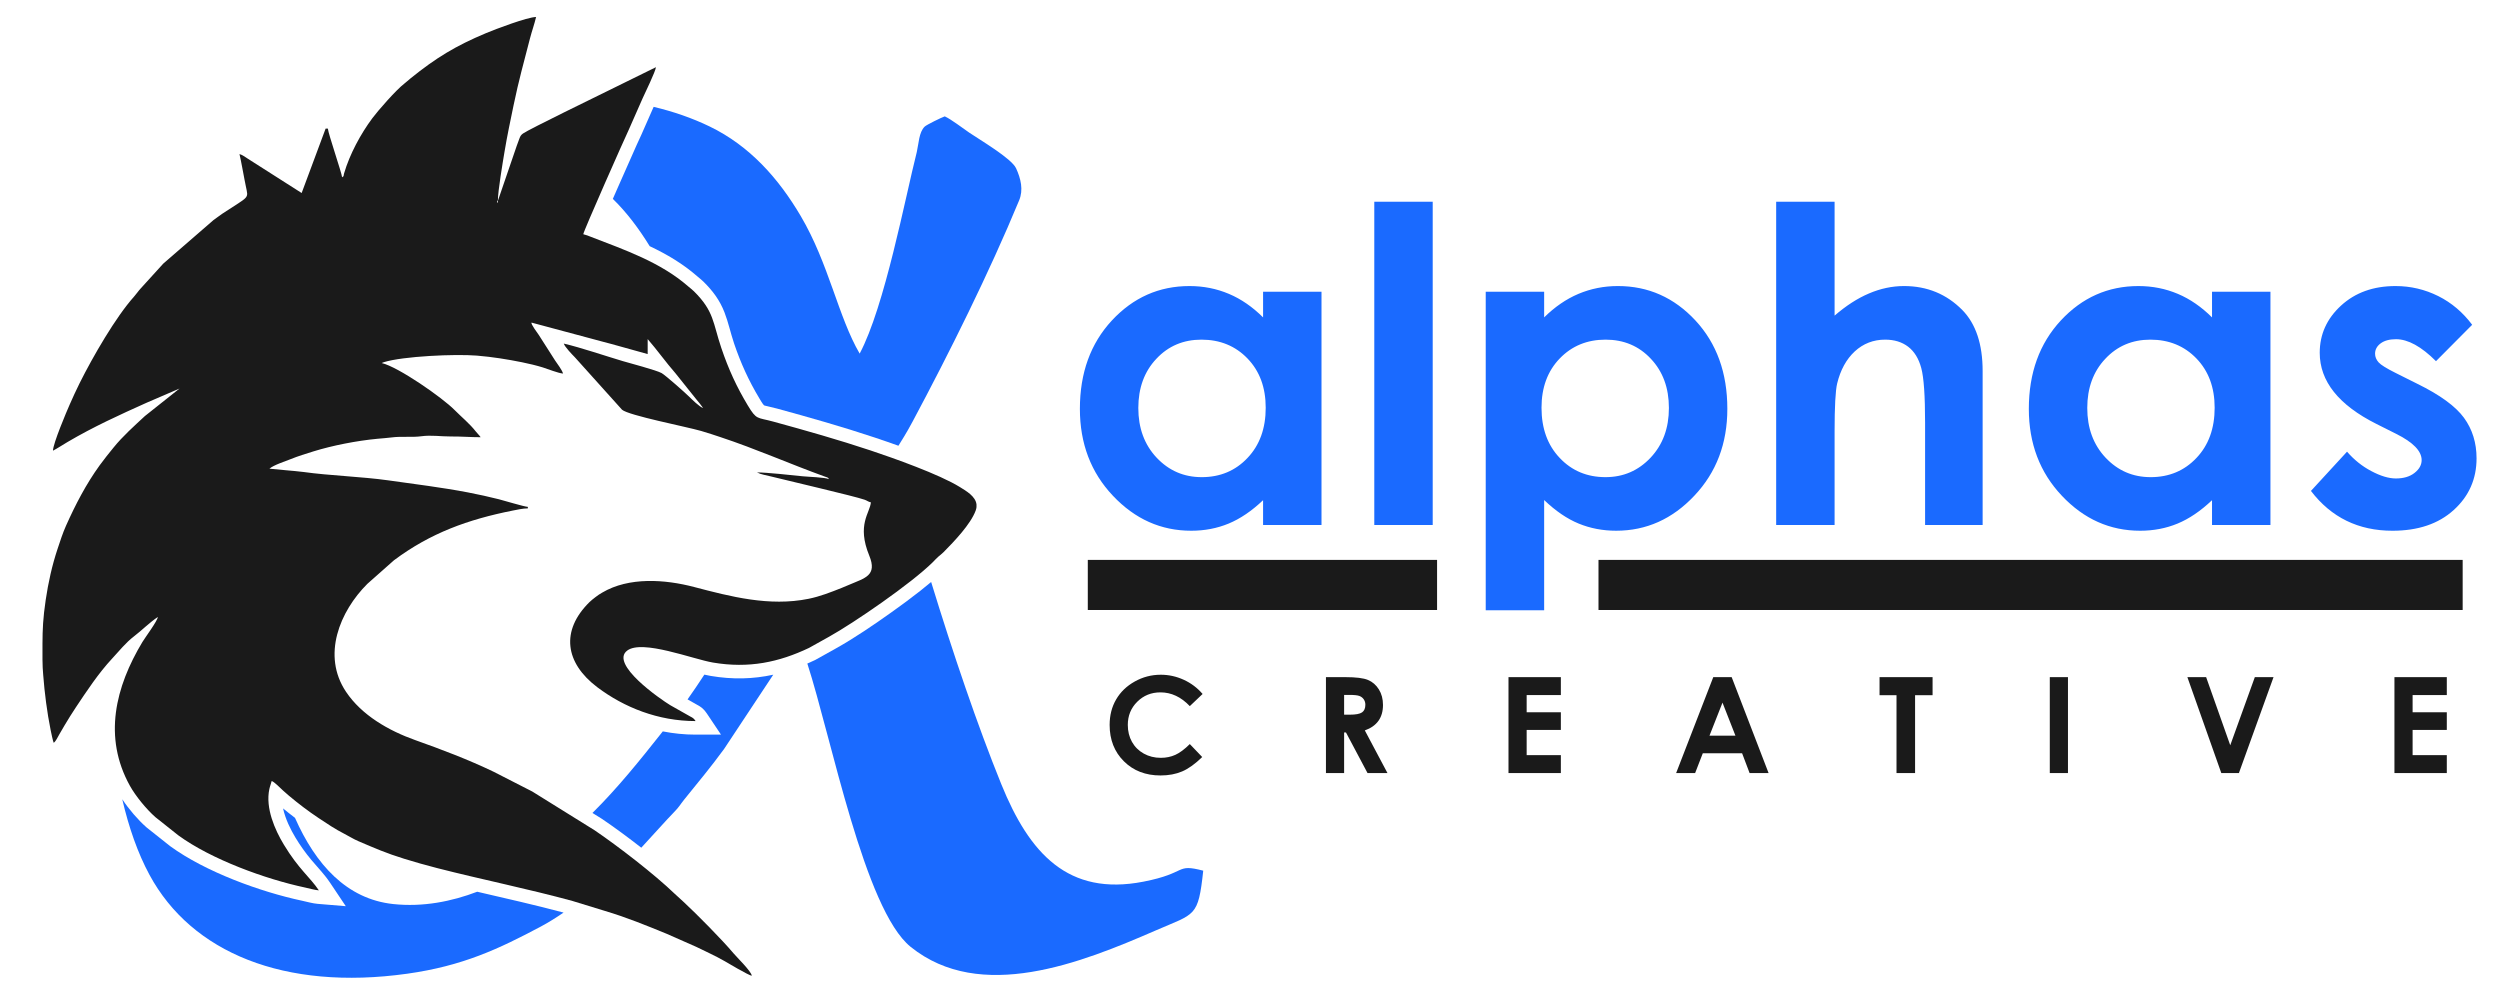 <?xml version="1.0" encoding="UTF-8"?>
<!DOCTYPE svg PUBLIC "-//W3C//DTD SVG 1.1//EN" "http://www.w3.org/Graphics/SVG/1.1/DTD/svg11.dtd">
<!-- Creator: CorelDRAW 2019 (64-Bit) -->
<svg xmlns="http://www.w3.org/2000/svg" xml:space="preserve" width="14.688in" height="5.854in" version="1.1" style="shape-rendering:geometricPrecision; text-rendering:geometricPrecision; image-rendering:optimizeQuality; fill-rule:evenodd; clip-rule:evenodd"
viewBox="0 0 14687.5 5854.17"
 xmlns:xlink="http://www.w3.org/1999/xlink">
 <defs>
  <style type="text/css">
   <![CDATA[
    .fil1 {fill:#1A1A1A}
    .fil0 {fill:#1A6AFF}
    .fil3 {fill:#1A1A1A;fill-rule:nonzero}
    .fil4 {fill:#1A1A1A;fill-rule:nonzero}
    .fil2 {fill:#1A6AFF;fill-rule:nonzero}
   ]]>
  </style>
 </defs>
 <g id="Layer_x0020_1">
  <g id="_1814759276752">
   <polygon class="fil0" points="4354.16,2695.61 4354.25,2695.87 4354.85,2695.87 "/>
   <path class="fil0" d="M4742.91 3898.66c141.56,435.65 335.74,1446.07 607.15,1664.62 410.04,330.16 1000.35,94.77 1440.61,-96.92 232.38,-101.17 248.51,-75.69 278.31,-350.81 -167.28,-43.17 -88.22,13.38 -351.82,64.65 -442.18,86 -669.48,-165.65 -834.62,-572.7 -140.7,-346.8 -285.13,-773.63 -412.19,-1188.1 -21.42,18.16 -43.31,35.75 -65.02,52.87 -54.45,42.94 -110.41,84.19 -166.94,124.35 -104.12,73.96 -216.81,151.33 -328.35,213.56l-120.9 67.46 -2.35 1.12c-14.64,6.96 -29.26,13.59 -43.87,19.9z"/>
   <path class="fil0" d="M3767.31 4980.54c70.53,-75.77 145.98,-161.25 192.33,-208.68 32.57,-33.34 33.57,-41.48 60.89,-75.45 82.67,-102.77 152.98,-185.83 233.76,-296.64l288.39 -435.63c-117.93,25.77 -238.5,29.07 -367.7,7.12 -12.33,-2.1 -24.74,-4.67 -37.14,-7.56 -33.46,50.98 -65.82,99.53 -98.67,145.47l54.35 30.72c26.63,13.68 42.19,26.98 59.19,52.37l82.99 123.95 -149.17 0c-65.22,0 -129.73,-6.54 -192.83,-19.06 -137.44,173.71 -266.08,333.49 -413.31,479.31l56.29 35 1.32 0.9c78.13,53.04 154.74,109.98 229.31,168.18z"/>
   <path class="fil0" d="M717.88 4695.96c38.13,164.36 90.7,316.01 160.24,444.5 246.99,456.46 792.08,681.51 1513.29,580.55 327.08,-45.8 538.65,-145.83 785.5,-277.09 47.33,-25.18 91.04,-53.14 133.81,-82.16 -168.06,-45 -337.9,-82.98 -507.35,-122.5 -149.78,57.18 -319.06,91.04 -493.58,72.37 -273.83,-29.28 -455.97,-232.76 -577.08,-506.47 -23.72,-17.95 -47.06,-36.42 -70.07,-55.37 13.3,61.72 44.3,124.26 72.46,170.93 28.13,46.6 58.78,89.85 93.69,131.57 27.15,32.46 56.3,63.33 82.53,96.5 9.75,12.32 19.07,24.96 27.81,38.01l92.01 137.42 -164.8 -13.74c-31.08,-2.59 -60.04,-11.54 -90.27,-17.97 -247.67,-52.66 -570.61,-170.82 -775.51,-320.15l-1.32 -0.96 -137.83 -109.38 -1.53 -1.35c-49.06,-43.21 -102.67,-105.24 -142.01,-164.73z"/>
   <path class="fil0" d="M5050.42 2077.64c-125.94,-215.09 -181.01,-528.27 -346.37,-808.55 -130.15,-220.66 -299.23,-411.97 -535.21,-526.02 -102.65,-49.62 -213.24,-87.73 -328.9,-115.24l-74.19 168.37 -0.57 1.18c-16.65,34.65 -32.11,70.69 -47.78,105.81 -29.06,65.13 -57.92,130.36 -86.63,195.65 -10.22,23.22 -20.41,46.46 -30.58,69.7 83.2,81.03 153.75,176.02 216.57,277.81 99.48,47.06 194.34,102.67 279.16,176.82 12.38,10.82 24.92,19.98 36.8,31.73 54.65,54.03 95.82,108.94 123.69,180.93 22.74,58.75 36.02,122.43 56.33,182.54 38.73,114.63 85.93,218.39 148.2,321.93 5.31,8.83 19.56,33.47 27.69,41.36 4.93,1.93 13.19,3.53 17.91,4.61 19.4,4.44 38.59,8.81 57.81,14.07 192.52,52.69 385.05,107.18 574.43,170.33 46.59,15.53 93.1,31.57 139.39,48.22 16.32,-27.1 43.39,-67.21 83.56,-142.43 217.15,-406.55 449.12,-872.71 625.88,-1299.68 25.25,-61.01 10.2,-126.34 -18.24,-188.19 -26.6,-57.85 -215.94,-168.96 -275.45,-209.51 -38.12,-25.99 -104.02,-77.07 -143.43,-95.41 -19.06,6.5 -107.08,49.52 -118.12,60.3 -33.81,33.04 -34.87,99.5 -46.28,149.18 -67.52,265.97 -189,909.73 -335.66,1184.49z"/>
   <path class="fil1" d="M1054.41 2282.62l8.58 -5.06 -8.58 5.06zm4682.4 681.13l0 15.96c-0.7,6.35 -2.23,12.96 -4.75,19.87 -29.17,80.09 -126.85,181.89 -187.76,243.51 -13.2,13.36 -19.76,16.97 -32.99,28.62 -11.35,10 -19.85,20.07 -30.76,30.86 -128.42,127.07 -464.74,357.6 -609.33,438.05l-118.63 66.2c-176.41,83.84 -352.81,121.82 -564.28,85.9 -119.16,-20.24 -413.86,-136.68 -503.15,-70.74 -106.36,78.55 196.23,287.41 252.57,321.33l118.09 66.74c15.88,8.02 21.08,12.13 30.7,26.5 -220.53,0 -420.19,-80.58 -576.5,-198.02 -191.83,-144.13 -216.93,-333.43 -47.39,-500.68 11.28,-11.13 22.91,-19.64 36.04,-29.97 14.56,-11.47 23.29,-16.8 39.59,-26.42 156.77,-92.52 367.8,-77.73 539.48,-32.67 212.75,55.84 441.33,116.18 672.21,69.37 67.68,-13.72 132.39,-39.17 195.34,-64.31 17.1,-6.83 29.66,-12.18 46.54,-19.47 88.67,-38.29 163.26,-52.39 115.05,-169.79 -74.94,-182.47 4.19,-250.36 9.41,-313.06 -16.87,-3.93 -20.97,-10.03 -37.14,-15.67 -60.84,-21.22 -453.61,-112.44 -549.89,-136.62 -15.58,-3.91 -30.02,-6.43 -42.85,-9.96 -8.17,-2.24 -11.69,-3.03 -20.65,-5.75l-18.38 -8.02c54.81,0 202.09,15.76 267.7,22.75 32.42,3.45 132.06,5.96 154.77,16.86 -4.43,-10.98 -13.09,-11.13 -24.39,-15.22 -205.65,-74.41 -405.28,-163.01 -613.13,-231.81 -37.26,-12.34 -72.39,-24.26 -113.45,-36.18 -86.21,-25.03 -426.84,-91.02 -464.82,-124.88l-277.14 -308.16c-13.46,-13.54 -59.91,-61.47 -64.93,-80.29 99.56,23.19 244.85,72.74 346.08,102.79 36.06,10.71 198.49,53.55 228.72,70.53 22.62,12.71 138.87,115.85 161.2,138.06 14.6,14.52 62.08,61.63 82.53,67.09 -12.97,-19.37 -25.45,-33.24 -40.62,-51.8l-121.22 -151.62c-56.11,-64.17 -108.15,-137.42 -163.81,-201.45l0 88.02 -172.14 -47.9c-29.55,-8.69 -56.12,-15.13 -86.6,-23.42l-423.38 -113.51c-6.88,7.05 37.39,64.45 42.15,72.27l72.06 112.77c8.44,14.13 14.32,23.23 23.98,37.63 13.16,19.62 40.98,55.39 46.65,76.58 -29.74,-2.48 -86.2,-25.76 -118.26,-35.77 -36.07,-11.26 -83.46,-22.64 -123.37,-30.66 -82.31,-16.54 -172.69,-31.44 -264.69,-38.96 -126.65,-10.35 -433.69,3.37 -546.36,38.48l-9.38 3.83c-0.48,-0.9 -2,0.88 -2.93,1.47 96.89,22.57 355.52,202.56 428,276.13 39.02,39.61 89.43,80.66 124.65,126.2 10.87,14.06 20.01,21.03 28.26,33.35 -61.83,0 -111.39,-4.7 -176.06,-4.37 -57.81,0.3 -114.47,-9.23 -172.8,-1.23 -53.55,7.34 -118.42,-0.63 -173.63,6.8 -23.71,3.2 -57.38,5.44 -84.42,8 -121.24,11.45 -263.93,39.46 -375.01,73.87 -46.44,14.38 -90.53,28.01 -134.65,45.79 -30.2,12.16 -99.67,34.43 -124.46,55.97l100.48 9.54c30.17,3.22 66.73,5.22 100.08,9.94 147.85,20.93 343.52,27.37 496.71,48.98 155.44,21.93 320.35,42.34 470.08,71.21 61.17,11.8 123.67,25.6 180.18,39.86 35.89,9.06 145.36,42.8 170.73,44.9l0 8.8c-27.26,0 -64.52,8.06 -88.4,12.82 -263.16,52.47 -483.19,131.61 -698.09,292.07l-156.37 138.48c-162.16,161.9 -268.7,419.77 -125.66,633.95 92.7,138.79 252.11,229.17 406.76,284.16 156.27,55.57 311.33,114.29 460.85,186.06l195.1 99.75c11.76,6.57 21.32,10.18 32.02,16.39l366.28 227.82c136.36,92.58 349.75,256.74 471.24,373.7l50.57 46.24c75.99,70.29 227.29,223.07 292.8,301.31 20.77,24.81 106.61,108 108.72,133.32 -17.18,-1.43 -146.22,-78.05 -163.03,-87.82 -51.44,-29.9 -110.39,-55.55 -164.05,-82.4l-174.04 -76.8c-119.69,-49.02 -237.59,-97.08 -362.98,-134.3l-188.59 -57.85c-262.91,-71.96 -533.6,-126.09 -796.57,-193.6 -64.91,-16.67 -129.61,-34.96 -192.15,-54.29 -107.72,-33.3 -171.45,-61.63 -270.26,-103.8 -30.5,-13.02 -52.54,-27.99 -80.87,-42.36 -54.61,-27.7 -103.12,-60.41 -152.87,-93.57 -62.4,-41.61 -118.99,-84.83 -175.63,-132.43 -13.71,-11.52 -19.99,-17.44 -32.79,-28.82 -13.75,-12.21 -52.1,-52.15 -67.07,-56.15 -4.2,18.01 -9.58,28.03 -13.78,47.83 -23.5,110.86 31.81,237.32 84.99,325.43 87.27,144.59 153.85,191.32 206.04,269.25 -23.97,-2 -59.03,-11.97 -80.31,-16.5 -233.41,-49.63 -551.36,-165.37 -745.17,-306.61l-134.95 -107.1c-53.03,-46.7 -116.53,-124.2 -149.94,-184.51 -158.35,-285.76 -84.99,-580.81 73.61,-844.53 16.04,-26.68 88.67,-123.7 90.61,-147.03 -49.86,33.39 -94.07,78.74 -140.83,114.42 -46.98,35.85 -86.49,85.59 -126.57,128.67 -81.74,87.85 -149.31,190.62 -215.81,290.28 -22.83,34.22 -42.68,66.75 -64.41,102.81 -11.56,19.19 -19.19,33.63 -30.8,52.81 -10.21,16.86 -19.76,40.41 -33.29,50.33 -4.63,-9.65 -15.04,-59.56 -18.02,-74.4 -21.41,-106.52 -35.53,-217.35 -43.85,-325.81 -2.16,-28.11 -4.14,-53.61 -4.14,-88.28l0 -94.46c0.39,-85.39 3.12,-149.25 18.88,-256.33 14.98,-101.76 37.64,-203.92 69.7,-299.96 15.03,-45.03 29.88,-91.94 49.35,-135.48 55.94,-125.16 118.27,-245.35 198.38,-356.11 26.49,-36.62 53.21,-69.2 81.1,-103.73 54.36,-67.3 121.19,-126.53 184.39,-185.28l203.54 -161.72 -193.71 83.54c-160.96,72.31 -310.8,140.39 -464.55,230.77 -29.67,17.44 -56.41,35.57 -85.47,50.95 0,-41.31 81.28,-233.02 98.32,-271.34 19.98,-44.94 37.1,-83.12 58.64,-126.19 76.98,-153.96 211.22,-387.11 319.45,-507.89 14.69,-16.39 24.97,-32.74 39.58,-48.43l132.02 -145.23 294.62 -255.48c19.72,-13.42 33.34,-25.31 53.68,-38.73 162.39,-107.14 152,-83.87 136.51,-162 -3.09,-15.59 -4.29,-21.5 -7.33,-36.68 -9.4,-46.99 -18.46,-102.48 -29.7,-150.73 16.35,3.81 33.59,17.89 48.2,26.61l317.06 202.22 140.83 -378.46 13.2 0c2.57,30.96 81.41,259.6 83.61,286.05 13.96,-10.23 5.81,-2.73 11.84,-23.37 32.85,-112.38 97.2,-231.14 165.39,-323.09 34.49,-46.5 141.06,-167.68 188.03,-203.64 12.76,-9.77 22.24,-19.22 35.82,-30.19 150.7,-121.7 264.84,-191.39 445.75,-267.17 53.7,-22.49 242.76,-94.3 292.96,-94.3 -9.77,41.91 -25.05,83.44 -36.15,126.68 -35.79,139.48 -65.51,243.71 -96.2,392.29 -18.51,89.62 -37.28,177.34 -53.11,272.55 -10.05,60.44 -38.99,230.93 -38.99,286.67 0.61,-0.88 1.3,-2.19 1.61,-2.79l108.93 -317.95c4.74,-14.2 9.35,-25.68 15.35,-41.85 5.76,-15.5 9.34,-22.16 21.72,-31.09 33.89,-24.43 447.96,-225.36 494.9,-248.83l286.05 -140.83c-2.06,24.76 -64.93,153.32 -79.14,184.91l-80.76 183.29c-22.82,47.5 -265.42,594.49 -266.98,613.18 17.46,4.07 29.22,9.3 45.87,15.74 199.55,77.2 408.39,148.98 571.22,291.33 12.36,10.81 21.82,17.14 33.21,28.4 118.77,117.44 110.93,185.39 160.56,332.32 43.09,127.53 91.23,230.79 155.4,337.49 52.76,87.73 53.84,69.32 150.63,95.81 188.99,51.72 386.1,107.66 570.26,169.06 134.48,44.84 404.36,140.37 524.59,214.74 38.96,24.09 93.14,55.11 98.65,102.8zm-2812.08 -1785.72c0,22.46 0.06,7.3 -4.4,13.2 0,-23.27 0.03,-6.56 4.4,-13.2z"/>
  </g>
  <g id="_1814759272816">
   <path class="fil2" d="M7420.56 1714.2l343.28 0 0 1370.52 -343.28 0 0 -145.83c-67.11,63.67 -134.64,109.26 -202.18,137.22 -67.54,27.96 -141.1,42.16 -219.82,42.16 -177.66,0 -330.8,-68.4 -460.28,-205.62 -129.48,-136.8 -194.01,-307.14 -194.01,-510.61 0,-211.21 62.8,-384.14 187.98,-519.21 125.18,-134.65 277.03,-202.18 455.98,-202.18 82.59,0 159.59,15.48 231.86,46.03 72.27,30.54 138.94,77 200.46,138.09l0 -150.56zm-361.77 281.33c-106.68,0 -195.3,37.43 -265.41,112.7 -70.55,74.85 -105.82,171.2 -105.82,288.64 0,118.3 35.7,215.52 107.54,292.09 71.84,76.14 160.02,114.43 264.98,114.43 107.97,0 197.88,-37.43 268.85,-112.7 71.41,-74.85 107.11,-173.36 107.11,-295.1 0,-119.15 -35.7,-215.51 -107.11,-289.5 -70.98,-73.56 -161.31,-110.55 -270.15,-110.55zm1015.2 -810.44l343.28 0 0 1899.63 -343.28 0 0 -1899.63zm997.99 529.11l0 150.56c61.94,-61.09 129.05,-107.54 201.32,-138.09 72.27,-30.54 149.7,-46.03 231.86,-46.03 178.52,0 330.37,67.54 455.55,202.18 125.18,135.07 187.55,308 187.55,519.21 0,203.47 -64.52,373.82 -194,510.61 -129.05,137.22 -282.19,205.62 -459.43,205.62 -78.72,0 -152.28,-14.2 -220.24,-42.16 -67.97,-27.96 -135.5,-73.99 -202.61,-138.09l0 647.41 -343.28 0 0 -1871.24 343.28 0zm360.48 281.33c-107.97,0 -197.88,36.99 -268.85,110.55 -71.41,73.99 -107.11,170.35 -107.11,289.5 0,121.74 35.7,220.25 107.11,295.1 70.98,75.28 160.88,112.7 268.85,112.7 104.96,0 193.15,-38.29 264.98,-114.43 71.84,-76.57 107.54,-173.79 107.54,-292.09 0,-117.44 -35.27,-213.8 -105.82,-288.64 -70.11,-75.28 -159.16,-112.7 -266.7,-112.7zm1002.72 -810.44l343.28 0 0 669.34c67.11,-58.07 134.21,-101.52 202.18,-130.34 67.54,-28.82 136.36,-43.45 205.62,-43.45 135.5,0 249.93,46.89 342.85,141.09 79.58,81.3 119.16,200.89 119.16,358.33l0 904.65 -338.11 0 0 -600.09c0,-158.3 -7.31,-265.85 -22.37,-321.77 -15.06,-56.35 -40.87,-98.08 -77.43,-126.04 -36.14,-27.53 -81.3,-41.3 -134.65,-41.3 -69.26,0 -129.05,23.23 -178.95,69.26 -49.47,46.03 -83.89,108.83 -103.24,188.41 -9.89,41.3 -15.06,135.07 -15.06,281.76l0 549.76 -343.28 0 0 -1899.63zm2560.8 529.11l343.28 0 0 1370.52 -343.28 0 0 -145.83c-67.11,63.67 -134.64,109.26 -202.18,137.22 -67.54,27.96 -141.1,42.16 -219.82,42.16 -177.66,0 -330.8,-68.4 -460.28,-205.62 -129.48,-136.8 -194.01,-307.14 -194.01,-510.61 0,-211.21 62.8,-384.14 187.98,-519.21 125.18,-134.65 277.03,-202.18 455.98,-202.18 82.59,0 159.59,15.48 231.86,46.03 72.27,30.54 138.94,77 200.46,138.09l0 -150.56zm-361.77 281.33c-106.68,0 -195.3,37.43 -265.41,112.7 -70.55,74.85 -105.82,171.2 -105.82,288.64 0,118.3 35.7,215.52 107.54,292.09 71.84,76.14 160.02,114.43 264.98,114.43 107.97,0 197.88,-37.43 268.85,-112.7 71.41,-74.85 107.11,-173.36 107.11,-295.1 0,-119.15 -35.7,-215.51 -107.11,-289.5 -70.98,-73.56 -161.31,-110.55 -270.15,-110.55zm1890.17 -87.33l-212.5 213.8c-86.04,-86.04 -164.33,-129.05 -234.87,-129.05 -38.28,0 -68.4,8.17 -90.33,24.52 -21.94,16.35 -32.69,36.56 -32.69,60.65 0,18.5 6.88,35.28 20.65,50.76 13.76,15.49 48.18,36.57 102.81,63.67l125.61 62.81c132.49,64.95 223.69,131.63 273.16,199.17 49.47,67.97 73.99,147.12 73.99,238.31 0,121.31 -44.74,222.83 -134.21,303.7 -89.48,81.3 -209.5,121.74 -360.06,121.74 -199.6,0 -359.62,-77.86 -478.78,-234.02l212.07 -230.57c40.44,46.89 87.76,85.17 142.39,114 54.2,28.82 102.38,43.45 144.54,43.45 45.17,0 82.16,-10.76 109.69,-32.69 27.96,-21.94 41.72,-46.89 41.72,-75.28 0,-52.91 -49.9,-104.53 -150.13,-154.43l-115.72 -58.07c-221.97,-111.42 -332.95,-250.79 -332.95,-418.13 0,-107.97 41.73,-200.46 125.18,-277.03 83.45,-76.57 190.13,-114.85 320.04,-114.85 89.05,0 172.5,19.79 251.22,58.93 78.29,39.15 144.54,95.5 199.17,168.63z"/>
   <polygon class="fil3" points="6390.74,3289.6 8442.89,3289.6 8442.89,3583.94 6390.74,3583.94 "/>
   <polygon class="fil3" points="9391.3,3289.6 14468.59,3289.6 14468.59,3583.94 9391.3,3583.94 "/>
   <path class="fil4" d="M7065.3 4077.32l-75.22 71.43c-51.15,-53.89 -108.57,-80.84 -172.54,-80.84 -53.89,0 -99.42,18.44 -136.31,55.2 -37.02,36.76 -55.46,82.02 -55.46,135.91 0,37.54 8.24,70.9 24.59,99.94 16.35,29.17 39.5,52.06 69.33,68.68 29.96,16.61 63.18,24.85 99.81,24.85 31.13,0 59.65,-5.76 85.42,-17.4 25.9,-11.64 54.29,-32.83 85.16,-63.44l72.86 76.13c-41.6,40.68 -80.97,68.94 -117.99,84.63 -37.02,15.83 -79.4,23.68 -126.89,23.68 -87.64,0 -159.46,-27.73 -215.32,-83.33 -55.85,-55.46 -83.72,-126.76 -83.72,-213.48 0,-56.25 12.69,-106.09 38.2,-149.78 25.38,-43.69 61.74,-78.75 109.23,-105.3 47.35,-26.56 98.37,-39.9 153.18,-39.9 46.44,0 91.18,9.81 134.35,29.43 43.04,19.62 80.19,47.48 111.32,83.59zm724.68 -98.89l113.94 0c62.27,0 106.74,5.5 133.17,16.61 26.56,11.12 47.74,29.69 63.83,55.46 16.09,25.77 24.2,56.25 24.2,91.57 0,37.02 -8.89,68.02 -26.56,92.87 -17.79,24.99 -44.48,43.82 -80.19,56.51l133.04 250.51 -117.2 0 -126.63 -238.6 -10.86 0 0 238.6 -106.74 0 0 -563.54zm106.74 220.55l34.01 0c34.54,0 58.21,-4.45 71.3,-13.47 12.95,-9.03 19.49,-23.94 19.49,-44.87 0,-12.3 -3.27,-23.02 -9.68,-32.18 -6.41,-9.15 -15.04,-15.7 -25.9,-19.62 -10.73,-4.06 -30.61,-6.02 -59.52,-6.02l-29.7 0 0 116.16zm965.76 -220.55l307.67 0 0 105.17 -200.93 0 0 101.25 200.93 0 0 103.6 -200.93 0 0 148.34 200.93 0 0 105.17 -307.67 0 0 -563.54zm1203.19 0l108.05 0 216.89 563.54 -111.58 0 -43.95 -116.16 -231.02 0 -45 116.16 -111.58 0 218.2 -563.54zm54.16 149.78l-76.4 193.99 152.4 0 -76 -193.99zm922.72 -149.78l311.6 0 0 105.96 -102.82 0 0 457.58 -109.1 0 0 -457.58 -99.68 0 0 -105.96zm1000.3 0l106.74 0 0 563.54 -106.74 0 0 -563.54zm808.26 0l110.28 0 141.67 400.29 144.42 -400.29 109.88 0 -203.41 563.54 -103.47 0 -199.36 -563.54zm1216.67 0l307.67 0 0 105.17 -200.93 0 0 101.25 200.93 0 0 103.6 -200.93 0 0 148.34 200.93 0 0 105.17 -307.67 0 0 -563.54z"/>
  </g>
 </g>
</svg>
